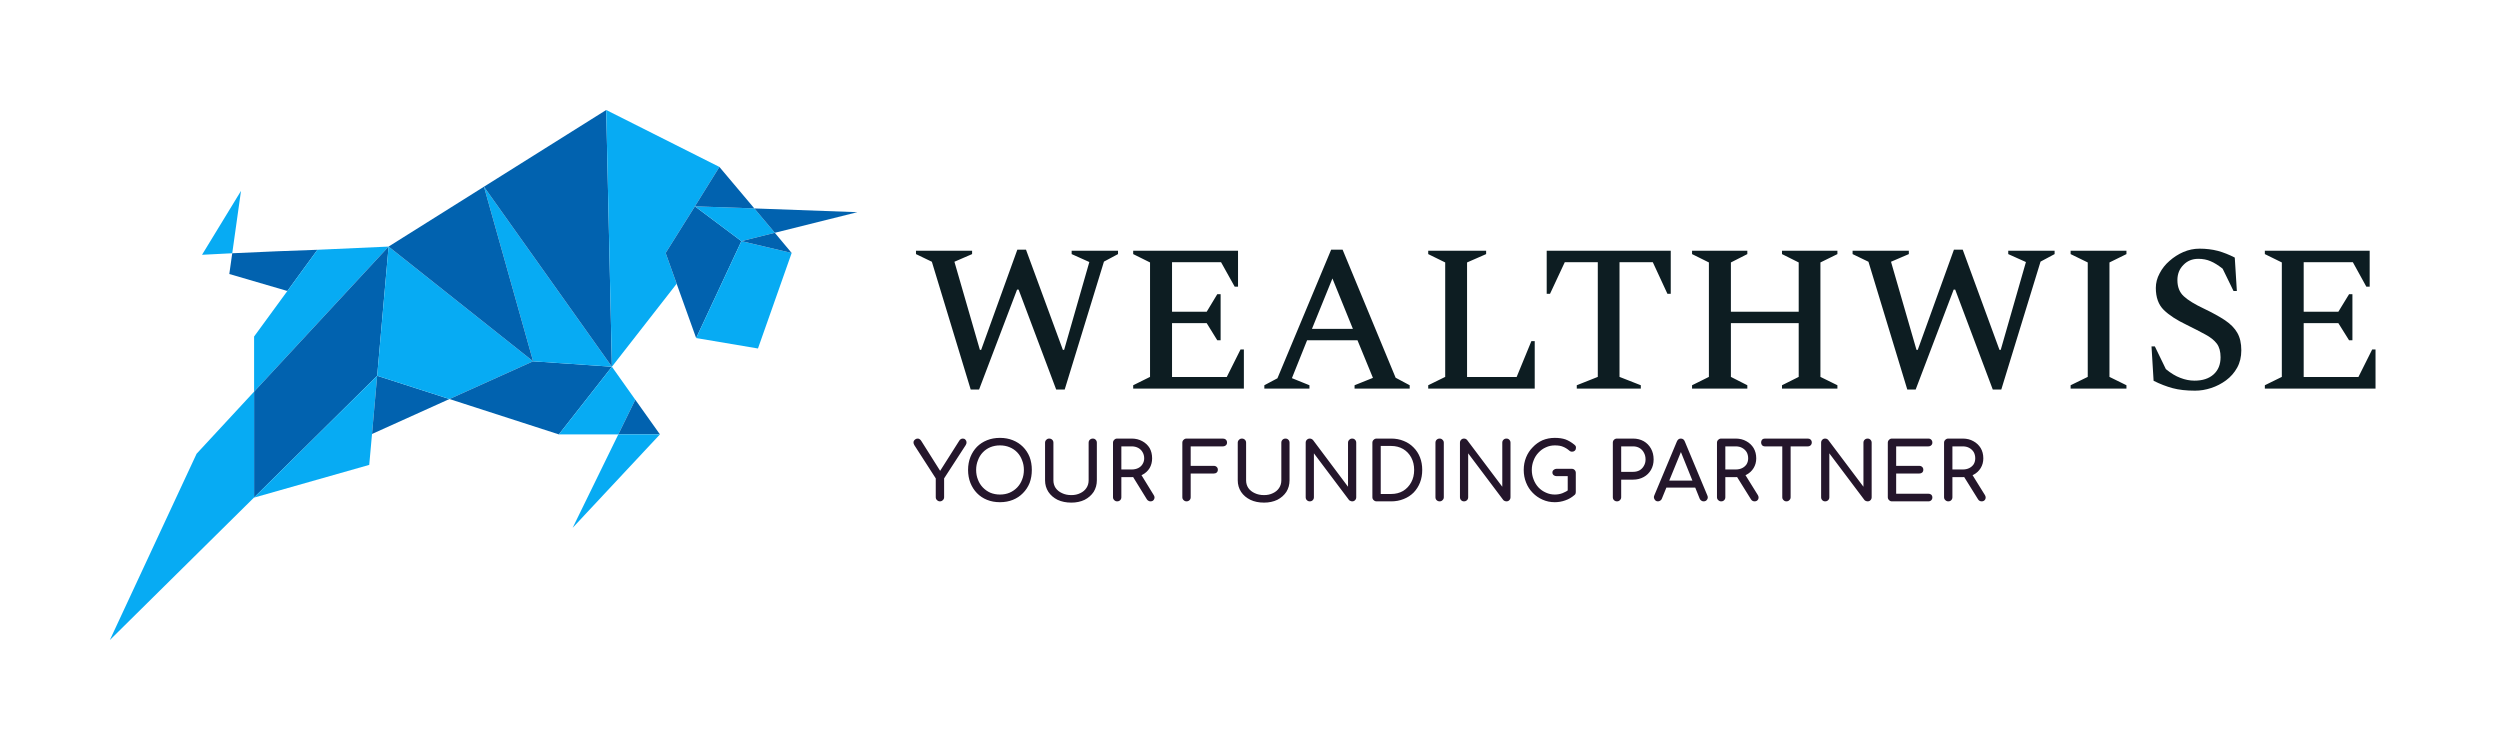 <svg xmlns="http://www.w3.org/2000/svg" version="1.1" xmlns:xlink="http://www.w3.org/1999/xlink" viewBox="0 0 17.956 5.386"><g transform="matrix(1,0,0,1,6.558,1.786)"><rect width="17.956" height="17.956" x="-6.558" y="-8.07" fill="#ffffff"></rect><g clip-path="url(#SvgjsClipPath1002)"><g clip-path="url(#SvgjsClipPath100013b6da7b-0875-46a8-832e-0a75e43a2d70)"><path d=" M -5.107 0.044 C -5.107 0.044 -5.015 0.039 -4.89 0.033 L -4.827 -0.415 Z" fill="#07abf3" transform="matrix(1,0,0,1,0,0)" fill-rule="evenodd"></path></g><g clip-path="url(#SvgjsClipPath100013b6da7b-0875-46a8-832e-0a75e43a2d70)"><path d=" M -4.89 0.033 L -4.911 0.182 L -4.494 0.304 L -4.278 0.008 C -4.42 0.012 -4.696 0.024 -4.89 0.033 Z" fill="#0162af" transform="matrix(1,0,0,1,0,0)" fill-rule="evenodd"></path></g><g clip-path="url(#SvgjsClipPath100013b6da7b-0875-46a8-832e-0a75e43a2d70)"><path d=" M -4.278 0.008 L -4.494 0.304 L -4.733 0.631 L -4.733 1.027 L -3.767 -0.015 L -4.278 0.008 Z" fill="#07abf3" transform="matrix(1,0,0,1,0,0)" fill-rule="evenodd"></path></g><g clip-path="url(#SvgjsClipPath100013b6da7b-0875-46a8-832e-0a75e43a2d70)"><path d=" M -3.767 -0.015 L -4.733 1.027 L -4.733 1.787 L -3.849 0.913 L -3.767 -0.015 Z" fill="#0162af" transform="matrix(1,0,0,1,0,0)" fill-rule="evenodd"></path></g><g clip-path="url(#SvgjsClipPath100013b6da7b-0875-46a8-832e-0a75e43a2d70)"><path d=" M -4.733 1.787 L -4.733 1.027 L -5.146 1.473 L -5.769 2.811 L -4.733 1.787 Z" fill="#07abf3" transform="matrix(1,0,0,1,0,0)" fill-rule="evenodd"></path></g><g clip-path="url(#SvgjsClipPath100013b6da7b-0875-46a8-832e-0a75e43a2d70)"><path d=" M -3.849 0.913 L -4.733 1.787 L -4.733 1.788 L -3.906 1.553 L -3.886 1.331 L -3.849 0.913 Z" fill="#07abf3" transform="matrix(1,0,0,1,0,0)" fill-rule="evenodd"></path></g><g clip-path="url(#SvgjsClipPath100013b6da7b-0875-46a8-832e-0a75e43a2d70)"><path d=" M -3.849 0.913 L -3.886 1.331 L -3.33 1.08 L -3.849 0.913 Z" fill="#0162af" transform="matrix(1,0,0,1,0,0)" fill-rule="evenodd"></path></g><g clip-path="url(#SvgjsClipPath100013b6da7b-0875-46a8-832e-0a75e43a2d70)"><path d=" M -3.849 0.913 L -3.33 1.08 L -2.729 0.809 L -3.767 -0.015 L -3.849 0.913 Z" fill="#07abf3" transform="matrix(1,0,0,1,0,0)" fill-rule="evenodd"></path></g><g clip-path="url(#SvgjsClipPath100013b6da7b-0875-46a8-832e-0a75e43a2d70)"><path d=" M -2.729 0.809 L -3.33 1.08 L -2.544 1.334 L -2.163 0.848 L -2.729 0.809 Z" fill="#0162af" transform="matrix(1,0,0,1,0,0)" fill-rule="evenodd"></path></g><g clip-path="url(#SvgjsClipPath100013b6da7b-0875-46a8-832e-0a75e43a2d70)"><path d=" M -3.082 -0.445 L -2.729 0.809 L -2.163 0.848 L -3.082 -0.445 Z" fill="#07abf3" transform="matrix(1,0,0,1,0,0)" fill-rule="evenodd"></path></g><g clip-path="url(#SvgjsClipPath100013b6da7b-0875-46a8-832e-0a75e43a2d70)"><path d=" M -3.082 -0.445 L -2.163 0.848 L -2.204 -0.996 L -3.082 -0.445 Z" fill="#0162af" transform="matrix(1,0,0,1,0,0)" fill-rule="evenodd"></path></g><g clip-path="url(#SvgjsClipPath100013b6da7b-0875-46a8-832e-0a75e43a2d70)"><path d=" M -2.204 -0.996 L -2.163 0.848 L -1.698 0.252 L -1.777 0.031 L -1.567 -0.304 L -1.391 -0.587 L -2.204 -0.996 Z" fill="#07abf3" transform="matrix(1,0,0,1,0,0)" fill-rule="evenodd"></path></g><g clip-path="url(#SvgjsClipPath100013b6da7b-0875-46a8-832e-0a75e43a2d70)"><path d=" M -1.567 -0.304 L -1.777 0.031 L -1.698 0.252 L -1.558 0.642 L -1.233 -0.054 L -1.567 -0.304 Z" fill="#0162af" transform="matrix(1,0,0,1,0,0)" fill-rule="evenodd"></path></g><g clip-path="url(#SvgjsClipPath100013b6da7b-0875-46a8-832e-0a75e43a2d70)"><path d=" M -1.567 -0.304 L -1.233 -0.054 L -0.993 -0.114 L -1.14 -0.289 L -1.567 -0.304 Z" fill="#07abf3" transform="matrix(1,0,0,1,0,0)" fill-rule="evenodd"></path></g><g clip-path="url(#SvgjsClipPath100013b6da7b-0875-46a8-832e-0a75e43a2d70)"><path d=" M -1.14 -0.289 L -0.993 -0.114 L -0.4 -0.262 L -1.14 -0.289 Z" fill="#0162af" transform="matrix(1,0,0,1,0,0)" fill-rule="evenodd"></path></g><g clip-path="url(#SvgjsClipPath100013b6da7b-0875-46a8-832e-0a75e43a2d70)"><path d=" M -1.567 -0.304 L -1.14 -0.289 L -1.391 -0.587 L -1.567 -0.304 Z" fill="#0162af" transform="matrix(1,0,0,1,0,0)" fill-rule="evenodd"></path></g><g clip-path="url(#SvgjsClipPath100013b6da7b-0875-46a8-832e-0a75e43a2d70)"><path d=" M -1.233 -0.054 L -1.558 0.642 L -1.114 0.717 L -0.872 0.031 L -1.233 -0.054 Z" fill="#07abf3" transform="matrix(1,0,0,1,0,0)" fill-rule="evenodd"></path></g><g clip-path="url(#SvgjsClipPath100013b6da7b-0875-46a8-832e-0a75e43a2d70)"><path d=" M -1.995 1.085 L -2.163 0.848 L -2.544 1.334 L -2.117 1.334 L -1.995 1.085 Z" fill="#07abf3" transform="matrix(1,0,0,1,0,0)" fill-rule="evenodd"></path></g><g clip-path="url(#SvgjsClipPath100013b6da7b-0875-46a8-832e-0a75e43a2d70)"><path d=" M -1.995 1.085 L -2.117 1.334 L -1.818 1.334 L -1.995 1.085 Z" fill="#0162af" transform="matrix(1,0,0,1,0,0)" fill-rule="evenodd"></path></g><g clip-path="url(#SvgjsClipPath100013b6da7b-0875-46a8-832e-0a75e43a2d70)"><path d=" M -1.818 1.334 L -2.117 1.334 L -2.445 2.005 L -1.818 1.334 Z" fill="#07abf3" transform="matrix(1,0,0,1,0,0)" fill-rule="evenodd"></path></g><g clip-path="url(#SvgjsClipPath100013b6da7b-0875-46a8-832e-0a75e43a2d70)"><path d=" M -3.767 -0.015 L -2.729 0.809 L -3.082 -0.445 L -3.767 -0.015 Z" fill="#0162af" transform="matrix(1,0,0,1,0,0)" fill-rule="evenodd"></path></g><g clip-path="url(#SvgjsClipPath100013b6da7b-0875-46a8-832e-0a75e43a2d70)"><path d=" M -1.233 -0.054 L -0.872 0.031 L -0.993 -0.114 L -1.233 -0.054 Z" fill="#0162af" transform="matrix(1,0,0,1,0,0)" fill-rule="evenodd"></path></g></g><g><path d=" M 0.414 1.012 L 0.135 0.094 L 0.021 0.039 L 0.021 0.015 L 0.424 0.015 L 0.424 0.039 L 0.297 0.094 L 0.48 0.727 L 0.489 0.727 L 0.749 0.007 L 0.811 0.007 L 1.076 0.727 L 1.085 0.727 L 1.266 0.096 L 1.139 0.039 L 1.139 0.015 L 1.472 0.015 L 1.472 0.039 L 1.371 0.093 L 1.089 1.012 L 1.028 1.012 L 0.758 0.294 L 0.747 0.294 L 0.474 1.012 L 0.414 1.012 M 1.581 1.005 L 1.581 0.981 L 1.702 0.921 L 1.702 0.099 L 1.581 0.039 L 1.581 0.015 L 2.334 0.015 L 2.334 0.273 L 2.31 0.273 L 2.212 0.097 L 1.86 0.097 L 1.86 0.453 L 2.109 0.453 L 2.185 0.327 L 2.209 0.327 L 2.209 0.658 L 2.185 0.658 L 2.109 0.535 L 1.86 0.535 L 1.86 0.922 L 2.253 0.922 L 2.352 0.724 L 2.376 0.724 L 2.376 1.005 L 1.581 1.005 M 2.523 1.005 L 2.523 0.981 L 2.617 0.931 L 3.003 0.007 L 3.085 0.007 L 3.466 0.927 L 3.567 0.981 L 3.567 1.005 L 3.171 1.005 L 3.171 0.981 L 3.303 0.928 L 3.192 0.658 L 2.83 0.658 L 2.721 0.93 L 2.847 0.981 L 2.847 1.005 L 2.523 1.005 M 2.865 0.576 L 3.159 0.576 L 3.012 0.214 L 2.865 0.576 M 3.7 1.005 L 3.7 0.981 L 3.822 0.921 L 3.822 0.099 L 3.7 0.039 L 3.7 0.015 L 4.116 0.015 L 4.116 0.039 L 3.979 0.099 L 3.979 0.922 L 4.335 0.922 L 4.441 0.664 L 4.465 0.664 L 4.465 1.005 L 3.7 1.005 M 4.767 1.005 L 4.767 0.981 L 4.918 0.921 L 4.918 0.097 L 4.681 0.097 L 4.575 0.324 L 4.551 0.324 L 4.551 0.015 L 5.442 0.015 L 5.442 0.324 L 5.418 0.324 L 5.313 0.097 L 5.074 0.097 L 5.074 0.921 L 5.227 0.981 L 5.227 1.005 L 4.767 1.005 M 5.595 1.005 L 5.595 0.981 L 5.716 0.921 L 5.716 0.099 L 5.595 0.039 L 5.595 0.015 L 5.992 0.015 L 5.992 0.039 L 5.874 0.099 L 5.874 0.453 L 6.361 0.453 L 6.361 0.099 L 6.241 0.039 L 6.241 0.015 L 6.639 0.015 L 6.639 0.039 L 6.517 0.099 L 6.517 0.921 L 6.639 0.981 L 6.639 1.005 L 6.241 1.005 L 6.241 0.981 L 6.361 0.921 L 6.361 0.535 L 5.874 0.535 L 5.874 0.921 L 5.992 0.981 L 5.992 1.005 L 5.595 1.005 M 7.141 1.012 L 6.862 0.094 L 6.748 0.039 L 6.748 0.015 L 7.152 0.015 L 7.152 0.039 L 7.024 0.094 L 7.207 0.727 L 7.216 0.727 L 7.476 0.007 L 7.539 0.007 L 7.803 0.727 L 7.812 0.727 L 7.993 0.096 L 7.866 0.039 L 7.866 0.015 L 8.199 0.015 L 8.199 0.039 L 8.098 0.093 L 7.816 1.012 L 7.755 1.012 L 7.485 0.294 L 7.474 0.294 L 7.201 1.012 L 7.141 1.012 M 8.314 1.005 L 8.314 0.981 L 8.437 0.921 L 8.437 0.099 L 8.314 0.039 L 8.314 0.015 L 8.715 0.015 L 8.715 0.039 L 8.593 0.099 L 8.593 0.921 L 8.715 0.981 L 8.715 1.005 L 8.314 1.005 M 9.208 1.02 Q 9.114 1.02 9.047 1.002 Q 8.98 0.984 8.91 0.949 L 8.895 0.702 L 8.919 0.702 L 8.998 0.865 Q 9.051 0.909 9.102 0.928 Q 9.153 0.948 9.204 0.948 Q 9.291 0.948 9.341 0.903 Q 9.391 0.858 9.391 0.78 Q 9.391 0.718 9.364 0.682 Q 9.336 0.645 9.281 0.616 Q 9.226 0.586 9.147 0.547 Q 9.04 0.496 8.983 0.44 Q 8.926 0.384 8.926 0.282 Q 8.926 0.228 8.953 0.178 Q 8.979 0.127 9.024 0.088 Q 9.069 0.048 9.124 0.024 Q 9.18 -2.220446049250313e-16 9.24 -2.220446049250313e-16 Q 9.31 -2.220446049250313e-16 9.372 0.016 Q 9.433 0.033 9.493 0.064 L 9.508 0.304 L 9.484 0.304 L 9.406 0.144 Q 9.358 0.106 9.319 0.09 Q 9.28 0.073 9.231 0.073 Q 9.166 0.073 9.124 0.117 Q 9.081 0.16 9.081 0.226 Q 9.081 0.3 9.127 0.342 Q 9.172 0.384 9.274 0.432 Q 9.364 0.475 9.424 0.515 Q 9.483 0.555 9.511 0.604 Q 9.54 0.654 9.54 0.73 Q 9.54 0.801 9.51 0.855 Q 9.48 0.909 9.43 0.946 Q 9.381 0.982 9.323 1.001 Q 9.265 1.02 9.208 1.02 M 9.709 1.005 L 9.709 0.981 L 9.831 0.921 L 9.831 0.099 L 9.709 0.039 L 9.709 0.015 L 10.462 0.015 L 10.462 0.273 L 10.438 0.273 L 10.341 0.097 L 9.988 0.097 L 9.988 0.453 L 10.237 0.453 L 10.314 0.327 L 10.338 0.327 L 10.338 0.658 L 10.314 0.658 L 10.237 0.535 L 9.988 0.535 L 9.988 0.922 L 10.381 0.922 L 10.48 0.724 L 10.504 0.724 L 10.504 1.005 L 9.709 1.005" fill="#0d1d22" fill-rule="nonzero"></path></g><g><path d=" M 0.193 1.815 Q 0.181 1.815 0.172 1.806 Q 0.163 1.798 0.163 1.785 L 0.163 1.65 L 0.009 1.411 Q 0.002 1.399 0.003 1.388 Q 0.005 1.378 0.014 1.371 Q 0.022 1.364 0.033 1.364 Q 0.043 1.364 0.048 1.369 Q 0.054 1.373 0.059 1.381 L 0.206 1.614 L 0.183 1.614 L 0.332 1.379 Q 0.336 1.372 0.343 1.368 Q 0.349 1.364 0.358 1.364 Q 0.369 1.364 0.376 1.372 Q 0.383 1.379 0.384 1.389 Q 0.385 1.4 0.378 1.411 L 0.223 1.65 L 0.223 1.785 Q 0.223 1.798 0.214 1.806 Q 0.205 1.815 0.193 1.815 M 0.624 1.821 Q 0.573 1.821 0.531 1.804 Q 0.489 1.787 0.459 1.756 Q 0.429 1.725 0.412 1.683 Q 0.395 1.64 0.395 1.589 Q 0.395 1.539 0.412 1.496 Q 0.429 1.454 0.459 1.423 Q 0.489 1.393 0.531 1.376 Q 0.573 1.359 0.624 1.359 Q 0.675 1.359 0.717 1.376 Q 0.759 1.393 0.789 1.423 Q 0.82 1.454 0.837 1.496 Q 0.853 1.539 0.853 1.589 Q 0.853 1.64 0.837 1.683 Q 0.82 1.725 0.789 1.756 Q 0.759 1.787 0.717 1.804 Q 0.675 1.821 0.624 1.821 M 0.624 1.766 Q 0.662 1.766 0.693 1.753 Q 0.725 1.739 0.748 1.715 Q 0.771 1.691 0.783 1.659 Q 0.796 1.627 0.796 1.589 Q 0.796 1.552 0.783 1.52 Q 0.771 1.487 0.748 1.463 Q 0.725 1.439 0.693 1.426 Q 0.662 1.413 0.624 1.413 Q 0.587 1.413 0.555 1.426 Q 0.524 1.439 0.501 1.463 Q 0.478 1.487 0.466 1.52 Q 0.453 1.552 0.453 1.589 Q 0.453 1.627 0.466 1.659 Q 0.478 1.691 0.501 1.715 Q 0.524 1.739 0.555 1.753 Q 0.587 1.766 0.624 1.766 M 1.137 1.824 Q 1.081 1.824 1.038 1.804 Q 0.996 1.783 0.972 1.747 Q 0.948 1.71 0.948 1.664 L 0.948 1.394 Q 0.948 1.381 0.957 1.373 Q 0.965 1.364 0.978 1.364 Q 0.991 1.364 1 1.373 Q 1.008 1.381 1.008 1.394 L 1.008 1.664 Q 1.008 1.695 1.024 1.719 Q 1.041 1.743 1.07 1.756 Q 1.099 1.77 1.137 1.77 Q 1.173 1.77 1.201 1.756 Q 1.229 1.743 1.245 1.719 Q 1.261 1.695 1.261 1.664 L 1.261 1.394 Q 1.261 1.381 1.269 1.373 Q 1.278 1.364 1.291 1.364 Q 1.304 1.364 1.312 1.373 Q 1.32 1.381 1.32 1.394 L 1.32 1.664 Q 1.32 1.71 1.297 1.747 Q 1.273 1.783 1.232 1.804 Q 1.19 1.824 1.137 1.824 M 1.466 1.815 Q 1.453 1.815 1.445 1.806 Q 1.436 1.798 1.436 1.785 L 1.436 1.394 Q 1.436 1.381 1.445 1.373 Q 1.453 1.364 1.466 1.364 L 1.57 1.364 Q 1.613 1.364 1.647 1.383 Q 1.68 1.401 1.699 1.432 Q 1.717 1.464 1.717 1.506 Q 1.717 1.545 1.699 1.576 Q 1.68 1.607 1.647 1.624 Q 1.613 1.641 1.57 1.641 L 1.496 1.641 L 1.496 1.785 Q 1.496 1.798 1.488 1.806 Q 1.479 1.815 1.466 1.815 M 1.705 1.815 Q 1.697 1.815 1.691 1.811 Q 1.684 1.808 1.679 1.8 L 1.576 1.633 L 1.634 1.616 L 1.728 1.769 Q 1.739 1.785 1.731 1.8 Q 1.724 1.815 1.705 1.815 M 1.496 1.586 L 1.57 1.586 Q 1.596 1.586 1.617 1.576 Q 1.637 1.566 1.648 1.548 Q 1.66 1.529 1.66 1.506 Q 1.66 1.481 1.648 1.461 Q 1.637 1.442 1.617 1.431 Q 1.596 1.42 1.57 1.42 L 1.496 1.42 L 1.496 1.586 M 1.964 1.815 Q 1.952 1.815 1.943 1.806 Q 1.934 1.798 1.934 1.785 L 1.934 1.394 Q 1.934 1.381 1.943 1.373 Q 1.952 1.364 1.964 1.364 L 2.225 1.364 Q 2.238 1.364 2.247 1.372 Q 2.255 1.38 2.255 1.393 Q 2.255 1.405 2.247 1.412 Q 2.238 1.42 2.225 1.42 L 1.994 1.42 L 1.994 1.56 L 2.16 1.56 Q 2.173 1.56 2.181 1.568 Q 2.189 1.575 2.189 1.588 Q 2.189 1.6 2.181 1.608 Q 2.173 1.615 2.16 1.615 L 1.994 1.615 L 1.994 1.785 Q 1.994 1.798 1.986 1.806 Q 1.977 1.815 1.964 1.815 M 2.521 1.824 Q 2.465 1.824 2.423 1.804 Q 2.38 1.783 2.356 1.747 Q 2.332 1.71 2.332 1.664 L 2.332 1.394 Q 2.332 1.381 2.341 1.373 Q 2.349 1.364 2.362 1.364 Q 2.375 1.364 2.384 1.373 Q 2.392 1.381 2.392 1.394 L 2.392 1.664 Q 2.392 1.695 2.408 1.719 Q 2.425 1.743 2.454 1.756 Q 2.483 1.77 2.521 1.77 Q 2.557 1.77 2.585 1.756 Q 2.613 1.743 2.629 1.719 Q 2.645 1.695 2.645 1.664 L 2.645 1.394 Q 2.645 1.381 2.653 1.373 Q 2.662 1.364 2.675 1.364 Q 2.688 1.364 2.696 1.373 Q 2.704 1.381 2.704 1.394 L 2.704 1.664 Q 2.704 1.71 2.681 1.747 Q 2.657 1.783 2.616 1.804 Q 2.574 1.824 2.521 1.824 M 2.849 1.815 Q 2.837 1.815 2.828 1.806 Q 2.82 1.798 2.82 1.785 L 2.82 1.394 Q 2.82 1.381 2.828 1.373 Q 2.837 1.364 2.849 1.364 Q 2.863 1.364 2.873 1.375 L 3.124 1.71 L 3.124 1.394 Q 3.124 1.381 3.133 1.373 Q 3.141 1.364 3.154 1.364 Q 3.167 1.364 3.175 1.373 Q 3.183 1.381 3.183 1.394 L 3.183 1.785 Q 3.183 1.798 3.175 1.806 Q 3.167 1.815 3.154 1.815 Q 3.148 1.815 3.142 1.812 Q 3.135 1.81 3.131 1.805 L 2.879 1.47 L 2.879 1.785 Q 2.879 1.798 2.871 1.806 Q 2.863 1.815 2.849 1.815 M 3.329 1.815 Q 3.317 1.815 3.308 1.806 Q 3.299 1.798 3.299 1.785 L 3.299 1.394 Q 3.299 1.381 3.308 1.373 Q 3.317 1.364 3.329 1.364 L 3.434 1.364 Q 3.483 1.364 3.524 1.381 Q 3.565 1.397 3.595 1.428 Q 3.625 1.458 3.641 1.499 Q 3.657 1.54 3.657 1.589 Q 3.657 1.639 3.641 1.68 Q 3.625 1.721 3.595 1.752 Q 3.565 1.782 3.524 1.798 Q 3.483 1.815 3.434 1.815 L 3.329 1.815 M 3.359 1.762 L 3.434 1.762 Q 3.482 1.762 3.52 1.74 Q 3.557 1.717 3.578 1.678 Q 3.599 1.64 3.599 1.589 Q 3.599 1.539 3.578 1.5 Q 3.557 1.461 3.52 1.439 Q 3.482 1.417 3.434 1.417 L 3.359 1.417 L 3.359 1.762 M 3.782 1.815 Q 3.769 1.815 3.76 1.806 Q 3.752 1.798 3.752 1.785 L 3.752 1.394 Q 3.752 1.381 3.76 1.373 Q 3.769 1.364 3.782 1.364 Q 3.795 1.364 3.803 1.373 Q 3.812 1.381 3.812 1.394 L 3.812 1.785 Q 3.812 1.798 3.803 1.806 Q 3.795 1.815 3.782 1.815 M 3.957 1.815 Q 3.944 1.815 3.936 1.806 Q 3.928 1.798 3.928 1.785 L 3.928 1.394 Q 3.928 1.381 3.936 1.373 Q 3.944 1.364 3.957 1.364 Q 3.971 1.364 3.98 1.375 L 4.232 1.71 L 4.232 1.394 Q 4.232 1.381 4.24 1.373 Q 4.249 1.364 4.262 1.364 Q 4.275 1.364 4.283 1.373 Q 4.291 1.381 4.291 1.394 L 4.291 1.785 Q 4.291 1.798 4.283 1.806 Q 4.275 1.815 4.262 1.815 Q 4.256 1.815 4.249 1.812 Q 4.243 1.81 4.239 1.805 L 3.987 1.47 L 3.987 1.785 Q 3.987 1.798 3.979 1.806 Q 3.97 1.815 3.957 1.815 M 4.609 1.821 Q 4.562 1.821 4.522 1.803 Q 4.481 1.785 4.451 1.754 Q 4.42 1.723 4.403 1.68 Q 4.386 1.638 4.386 1.589 Q 4.386 1.541 4.403 1.499 Q 4.42 1.457 4.451 1.426 Q 4.481 1.394 4.521 1.376 Q 4.562 1.359 4.609 1.359 Q 4.654 1.359 4.686 1.37 Q 4.718 1.382 4.75 1.408 Q 4.754 1.412 4.757 1.415 Q 4.76 1.419 4.761 1.423 Q 4.761 1.427 4.761 1.432 Q 4.761 1.443 4.754 1.45 Q 4.746 1.458 4.735 1.458 Q 4.723 1.459 4.714 1.451 Q 4.692 1.432 4.669 1.423 Q 4.647 1.413 4.609 1.413 Q 4.575 1.413 4.545 1.427 Q 4.515 1.44 4.492 1.465 Q 4.469 1.489 4.457 1.521 Q 4.444 1.553 4.444 1.589 Q 4.444 1.626 4.457 1.658 Q 4.469 1.69 4.492 1.715 Q 4.515 1.739 4.545 1.752 Q 4.575 1.766 4.609 1.766 Q 4.639 1.766 4.665 1.756 Q 4.691 1.746 4.715 1.728 Q 4.726 1.72 4.736 1.721 Q 4.746 1.722 4.753 1.729 Q 4.76 1.736 4.76 1.749 Q 4.76 1.755 4.758 1.76 Q 4.756 1.766 4.75 1.77 Q 4.72 1.796 4.684 1.808 Q 4.648 1.821 4.609 1.821 M 4.76 1.749 L 4.702 1.738 L 4.702 1.634 L 4.622 1.634 Q 4.61 1.634 4.601 1.627 Q 4.592 1.619 4.592 1.608 Q 4.592 1.596 4.601 1.589 Q 4.61 1.581 4.622 1.581 L 4.73 1.581 Q 4.744 1.581 4.752 1.59 Q 4.76 1.598 4.76 1.611 L 4.76 1.749 M 5.056 1.815 Q 5.043 1.815 5.034 1.806 Q 5.026 1.798 5.026 1.785 L 5.026 1.394 Q 5.026 1.381 5.034 1.373 Q 5.043 1.364 5.056 1.364 L 5.171 1.364 Q 5.214 1.364 5.248 1.383 Q 5.281 1.402 5.3 1.436 Q 5.319 1.47 5.319 1.514 Q 5.319 1.556 5.3 1.589 Q 5.281 1.622 5.248 1.64 Q 5.214 1.659 5.171 1.659 L 5.086 1.659 L 5.086 1.785 Q 5.086 1.798 5.077 1.806 Q 5.069 1.815 5.056 1.815 M 5.086 1.603 L 5.171 1.603 Q 5.198 1.603 5.218 1.592 Q 5.238 1.58 5.249 1.56 Q 5.261 1.54 5.261 1.514 Q 5.261 1.486 5.249 1.465 Q 5.238 1.444 5.218 1.432 Q 5.198 1.42 5.171 1.42 L 5.086 1.42 L 5.086 1.603 M 5.35 1.815 Q 5.334 1.815 5.326 1.801 Q 5.317 1.787 5.324 1.772 L 5.486 1.385 Q 5.495 1.364 5.514 1.364 Q 5.535 1.364 5.543 1.385 L 5.705 1.773 Q 5.712 1.789 5.703 1.802 Q 5.695 1.815 5.678 1.815 Q 5.669 1.815 5.662 1.81 Q 5.654 1.805 5.65 1.796 L 5.507 1.441 L 5.523 1.441 L 5.378 1.796 Q 5.374 1.806 5.366 1.81 Q 5.358 1.815 5.35 1.815 M 5.381 1.716 L 5.404 1.666 L 5.63 1.666 L 5.653 1.716 L 5.381 1.716 M 5.804 1.815 Q 5.792 1.815 5.783 1.806 Q 5.774 1.798 5.774 1.785 L 5.774 1.394 Q 5.774 1.381 5.783 1.373 Q 5.792 1.364 5.804 1.364 L 5.908 1.364 Q 5.952 1.364 5.985 1.383 Q 6.018 1.401 6.037 1.432 Q 6.056 1.464 6.056 1.506 Q 6.056 1.545 6.037 1.576 Q 6.018 1.607 5.985 1.624 Q 5.952 1.641 5.908 1.641 L 5.834 1.641 L 5.834 1.785 Q 5.834 1.798 5.826 1.806 Q 5.818 1.815 5.804 1.815 M 6.044 1.815 Q 6.036 1.815 6.029 1.811 Q 6.023 1.808 6.018 1.8 L 5.914 1.633 L 5.972 1.616 L 6.067 1.769 Q 6.077 1.785 6.07 1.8 Q 6.062 1.815 6.044 1.815 M 5.834 1.586 L 5.908 1.586 Q 5.935 1.586 5.955 1.576 Q 5.975 1.566 5.987 1.548 Q 5.998 1.529 5.998 1.506 Q 5.998 1.481 5.987 1.461 Q 5.975 1.442 5.955 1.431 Q 5.935 1.42 5.908 1.42 L 5.834 1.42 L 5.834 1.586 M 6.273 1.815 Q 6.26 1.815 6.252 1.806 Q 6.243 1.798 6.243 1.785 L 6.243 1.364 L 6.303 1.364 L 6.303 1.785 Q 6.303 1.798 6.294 1.806 Q 6.286 1.815 6.273 1.815 M 6.118 1.42 Q 6.106 1.42 6.098 1.412 Q 6.091 1.404 6.091 1.392 Q 6.091 1.38 6.098 1.372 Q 6.106 1.364 6.118 1.364 L 6.427 1.364 Q 6.439 1.364 6.447 1.372 Q 6.455 1.38 6.455 1.392 Q 6.455 1.404 6.447 1.412 Q 6.439 1.42 6.427 1.42 L 6.118 1.42 M 6.551 1.815 Q 6.538 1.815 6.53 1.806 Q 6.522 1.798 6.522 1.785 L 6.522 1.394 Q 6.522 1.381 6.53 1.373 Q 6.538 1.364 6.551 1.364 Q 6.565 1.364 6.574 1.375 L 6.826 1.71 L 6.826 1.394 Q 6.826 1.381 6.834 1.373 Q 6.843 1.364 6.856 1.364 Q 6.869 1.364 6.877 1.373 Q 6.885 1.381 6.885 1.394 L 6.885 1.785 Q 6.885 1.798 6.877 1.806 Q 6.869 1.815 6.856 1.815 Q 6.85 1.815 6.843 1.812 Q 6.837 1.81 6.833 1.805 L 6.581 1.47 L 6.581 1.785 Q 6.581 1.798 6.573 1.806 Q 6.564 1.815 6.551 1.815 M 7.031 1.815 Q 7.018 1.815 7.01 1.806 Q 7.001 1.798 7.001 1.785 L 7.001 1.394 Q 7.001 1.381 7.01 1.373 Q 7.018 1.364 7.031 1.364 L 7.292 1.364 Q 7.305 1.364 7.313 1.372 Q 7.321 1.38 7.321 1.393 Q 7.321 1.405 7.313 1.412 Q 7.305 1.42 7.292 1.42 L 7.061 1.42 L 7.061 1.56 L 7.227 1.56 Q 7.24 1.56 7.248 1.568 Q 7.256 1.575 7.256 1.588 Q 7.256 1.6 7.248 1.608 Q 7.24 1.615 7.227 1.615 L 7.061 1.615 L 7.061 1.76 L 7.292 1.76 Q 7.305 1.76 7.313 1.767 Q 7.321 1.775 7.321 1.787 Q 7.321 1.799 7.313 1.807 Q 7.305 1.815 7.292 1.815 L 7.031 1.815 M 7.435 1.815 Q 7.423 1.815 7.414 1.806 Q 7.405 1.798 7.405 1.785 L 7.405 1.394 Q 7.405 1.381 7.414 1.373 Q 7.423 1.364 7.435 1.364 L 7.539 1.364 Q 7.583 1.364 7.616 1.383 Q 7.649 1.401 7.668 1.432 Q 7.687 1.464 7.687 1.506 Q 7.687 1.545 7.668 1.576 Q 7.649 1.607 7.616 1.624 Q 7.583 1.641 7.539 1.641 L 7.465 1.641 L 7.465 1.785 Q 7.465 1.798 7.457 1.806 Q 7.449 1.815 7.435 1.815 M 7.675 1.815 Q 7.667 1.815 7.66 1.811 Q 7.654 1.808 7.649 1.8 L 7.545 1.633 L 7.603 1.616 L 7.698 1.769 Q 7.708 1.785 7.701 1.8 Q 7.693 1.815 7.675 1.815 M 7.465 1.586 L 7.539 1.586 Q 7.566 1.586 7.586 1.576 Q 7.606 1.566 7.618 1.548 Q 7.629 1.529 7.629 1.506 Q 7.629 1.481 7.618 1.461 Q 7.606 1.442 7.586 1.431 Q 7.566 1.42 7.539 1.42 L 7.465 1.42 L 7.465 1.586" fill="#24162b" fill-rule="nonzero"></path></g></g><defs><clipPath id="SvgjsClipPath1002"><path d=" M -5.769 -0.996 h 5.369 v 3.807 h -5.369 Z"></path></clipPath><clipPath id="SvgjsClipPath100013b6da7b-0875-46a8-832e-0a75e43a2d70"><path d=" M -5.769 -0.996 L -0.4 -0.996 L -0.4 2.811 L -5.769 2.811 Z"></path></clipPath></defs></svg>